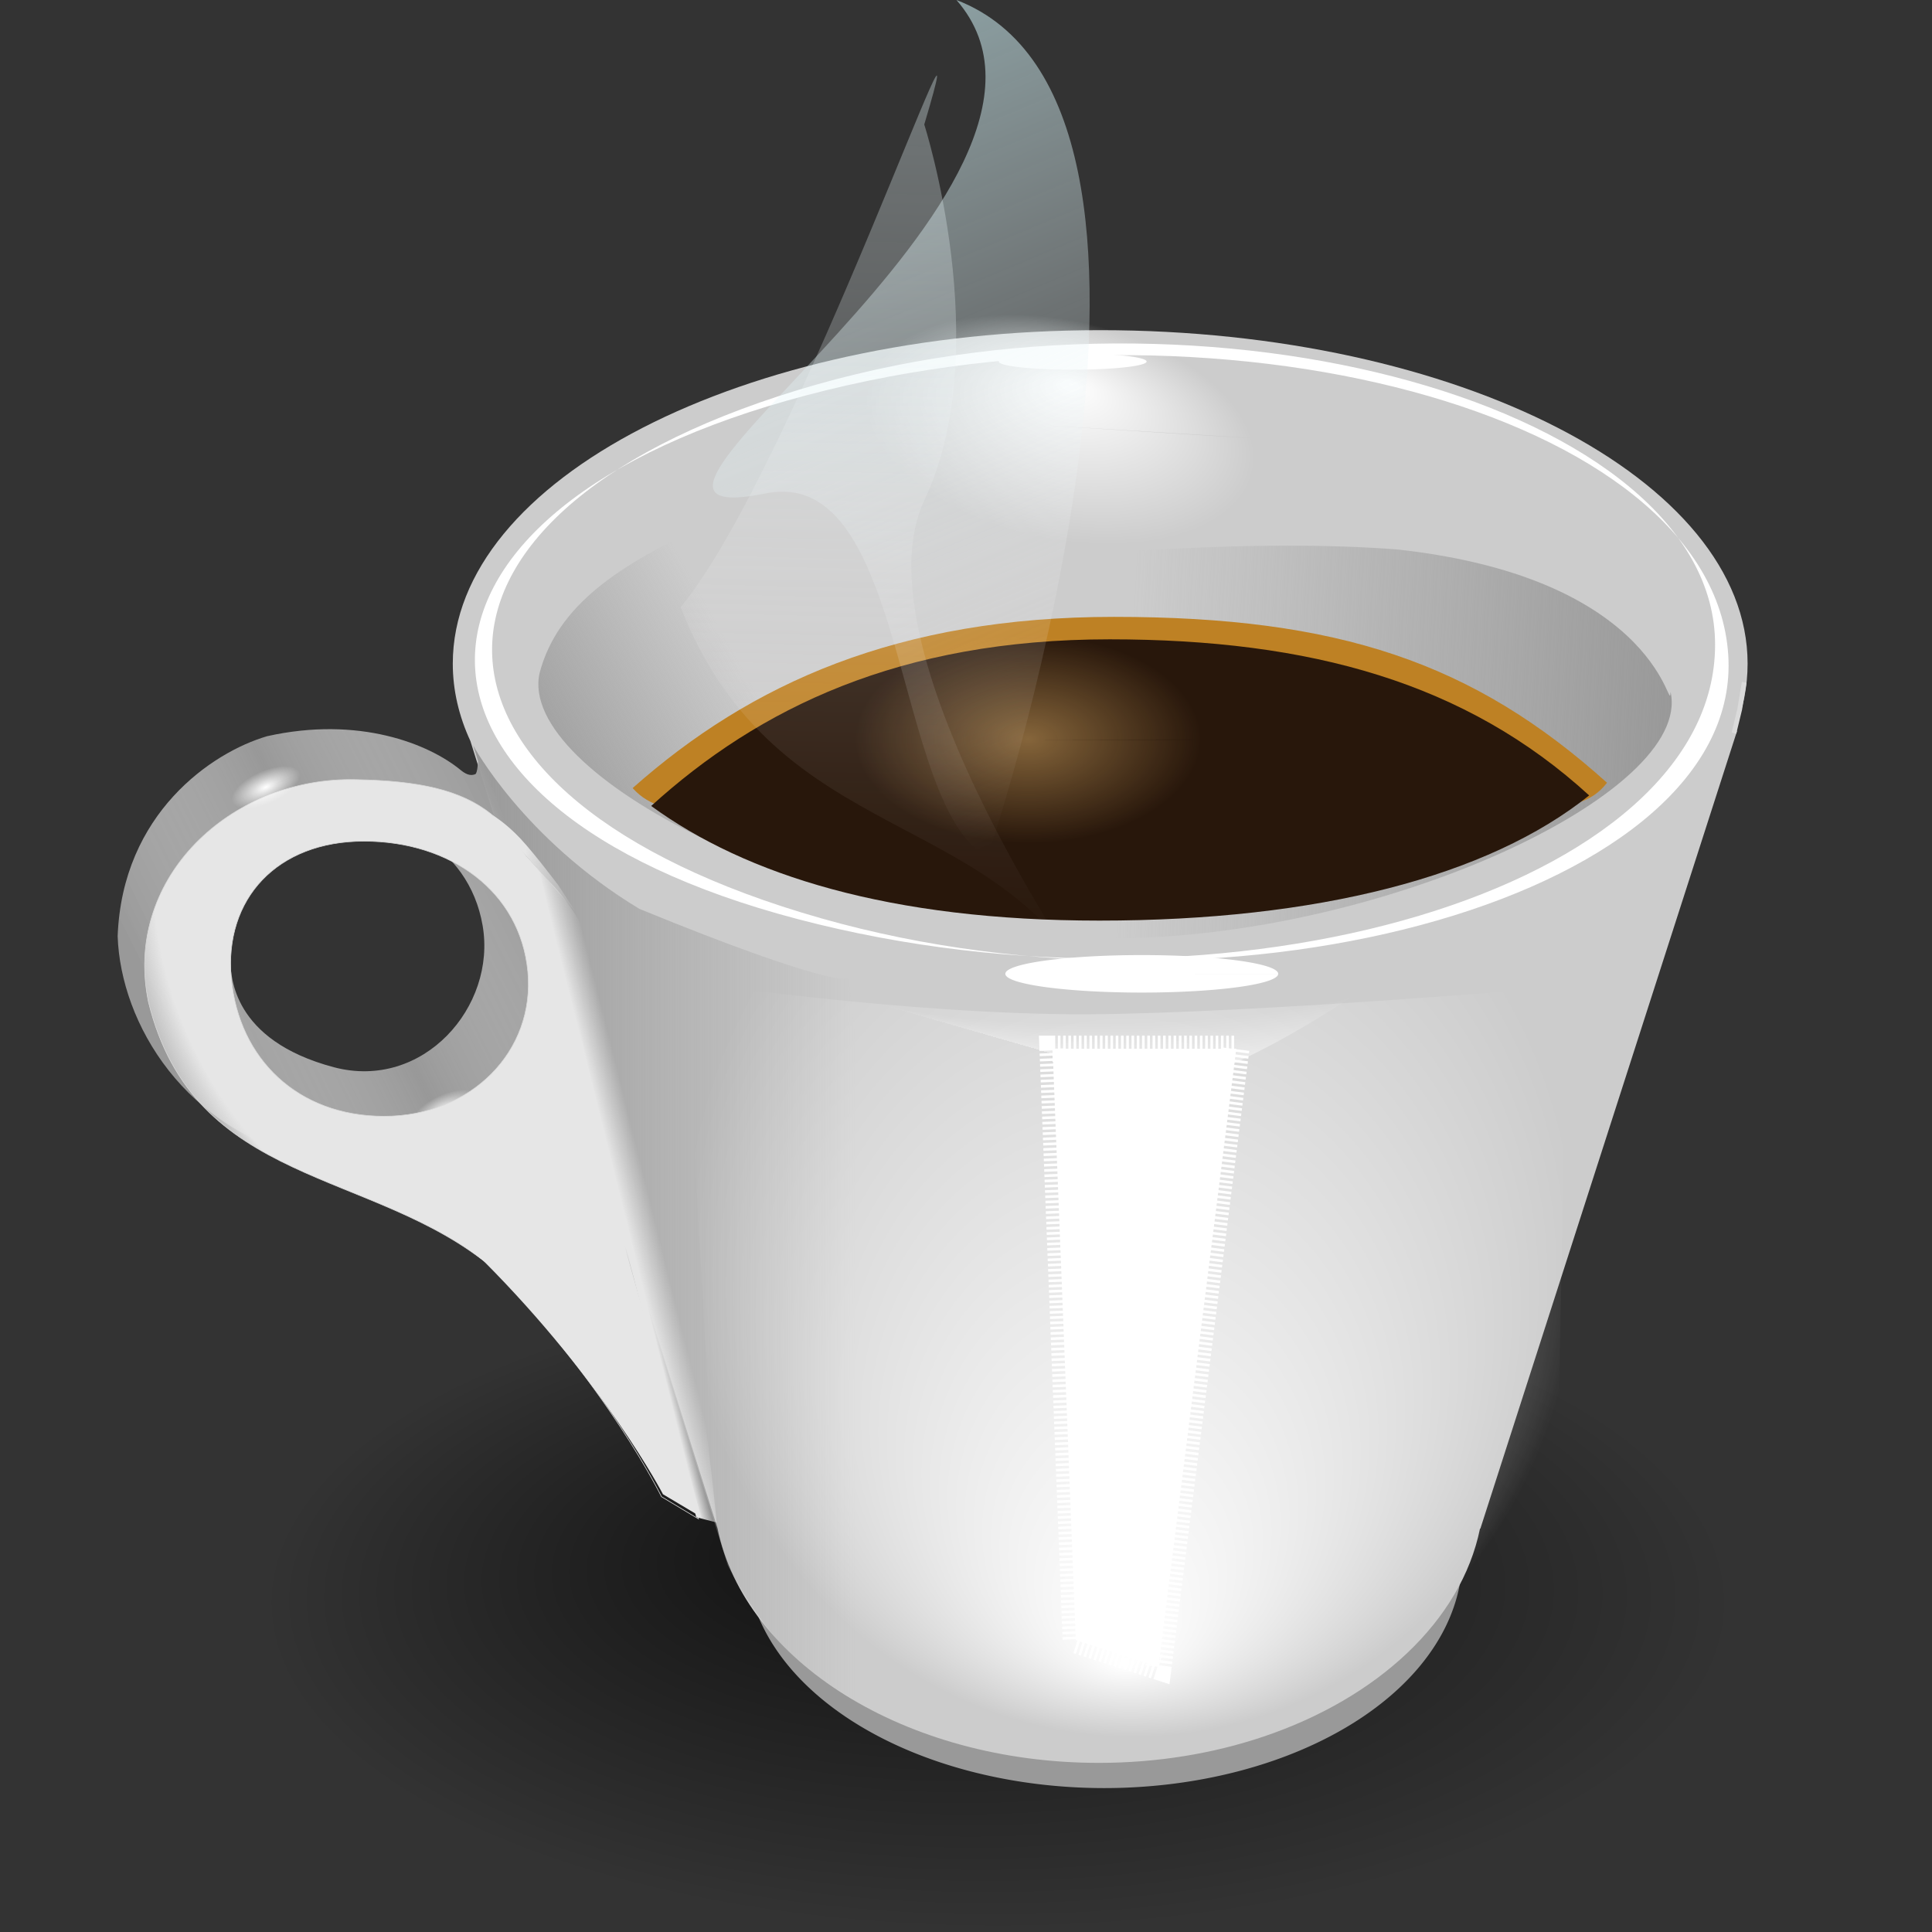<?xml version="1.0" encoding="UTF-8" standalone="no"?>
<!-- Created with Inkscape (http://www.inkscape.org/) -->

<svg
   xmlns:dc="http://purl.org/dc/elements/1.1/"
   xmlns:cc="http://creativecommons.org/ns#"
   xmlns:rdf="http://www.w3.org/1999/02/22-rdf-syntax-ns#"
   xmlns:svg="http://www.w3.org/2000/svg"
   xmlns="http://www.w3.org/2000/svg"
   xmlns:xlink="http://www.w3.org/1999/xlink"
   xmlns:sodipodi="http://sodipodi.sourceforge.net/DTD/sodipodi-0.dtd"
   xmlns:inkscape="http://www.inkscape.org/namespaces/inkscape"
   id="svg2054"
   sodipodi:docname="openclipart_298_espresso.svg"
   inkscape:export-filename="/Users/pipo/Desktop/tasse.png"
   viewBox="0 0 216.656 216.656"
   sodipodi:version="0.32"
   inkscape:export-xdpi="90"
   version="1.0"
   inkscape:export-ydpi="90"
   inkscape:version="0.91 r13725"
   width="216.656"
   height="216.656">
  <rect x="0" y="0" width="216.656" height="216.656" fill="#333333" stroke="none"/>
  <defs
     id="defs2056">
    <linearGradient
       id="linearGradient2927"
       inkscape:collect="always">
      <stop
         id="stop2929"
         style="stop-color:white"
         offset="0" />
      <stop
         id="stop2931"
         style="stop-color:white;stop-opacity:0"
         offset="1" />
    </linearGradient>
    <linearGradient
       id="linearGradient2965">
      <stop
         id="stop2967"
         style="stop-color:#cbf9ff;stop-opacity:.663"
         offset="0" />
      <stop
         id="stop2969"
         style="stop-color:#fff2f2;stop-opacity:0"
         offset="1" />
    </linearGradient>
    <radialGradient
       id="radialGradient3222"
       fx="-212.82"
       fy="-1987.7"
       xlink:href="#linearGradient2927"
       gradientUnits="userSpaceOnUse"
       cy="-2034.8"
       cx="-240.85"
       gradientTransform="matrix(-0.658,-0.176,0.513,-0.168,642.11,-2400.2)"
       r="127.14"
       inkscape:collect="always" />
    <linearGradient
       id="linearGradient2881"
       inkscape:collect="always">
      <stop
         id="stop2883"
         style="stop-color:#999"
         offset="0" />
      <stop
         id="stop2885"
         style="stop-color:#999;stop-opacity:0"
         offset="1" />
    </linearGradient>
    <radialGradient
       id="radialGradient2912"
       gradientUnits="userSpaceOnUse"
       cy="302.75"
       cx="66.016"
       gradientTransform="matrix(1,0,0,0.872,0,38.649)"
       r="18.359"
       inkscape:collect="always">
      <stop
         id="stop2908"
         style="stop-color:#e3b36a"
         offset="0" />
      <stop
         id="stop2910"
         style="stop-color:#e3b36a;stop-opacity:0"
         offset="1" />
    </radialGradient>
    <radialGradient
       id="radialGradient2937"
       xlink:href="#linearGradient2927"
       gradientUnits="userSpaceOnUse"
       cy="-2546.9"
       cx="-520.71"
       gradientTransform="matrix(1,0,0,0.838,0,-413.01)"
       r="26.429"
       inkscape:collect="always" />
    <linearGradient
       id="linearGradient3176"
       y2="-95.298"
       gradientUnits="userSpaceOnUse"
       x2="313.02"
       gradientTransform="matrix(0.47,0.559,-0.117,0.721,-50.501,21.644)"
       y1="-95.044"
       x1="300.66"
       inkscape:collect="always">
      <stop
         id="stop2999"
         style="stop-color:#e6e6e6"
         offset="0" />
      <stop
         id="stop3001"
         style="stop-color:#e6e6e6;stop-opacity:0"
         offset="1" />
    </linearGradient>
    <linearGradient
       id="linearGradient3179"
       y2="194.62"
       gradientUnits="userSpaceOnUse"
       x2="184.48"
       gradientTransform="matrix(0.73,0,0.177,0.709,-53.455,20.031)"
       y1="194.62"
       x1="179.97"
       inkscape:collect="always">
      <stop
         id="stop2953"
         style="stop-color:#e6e6e6"
         offset="0" />
      <stop
         id="stop2955"
         style="stop-color:#e6e6e6;stop-opacity:0"
         offset="1" />
    </linearGradient>
    <linearGradient
       id="linearGradient3186"
       y2="588.1"
       gradientUnits="userSpaceOnUse"
       x2="-140.67"
       gradientTransform="matrix(0.226,0,0.038,0.221,113.79,-6.288)"
       y1="652.24"
       x1="-343.16"
       inkscape:collect="always">
      <stop
         id="stop3021"
         style="stop-color:#999"
         offset="0" />
      <stop
         id="stop3027"
         style="stop-color:white;stop-opacity:.498"
         offset=".5" />
      <stop
         id="stop3023"
         style="stop-color:#999"
         offset="1" />
    </linearGradient>
    <linearGradient
       id="linearGradient3190"
       y2="130.79"
       xlink:href="#linearGradient2965"
       gradientUnits="userSpaceOnUse"
       x2="282.03"
       gradientTransform="matrix(0.73,0,0,0.73,-43.657,35.331)"
       y1="-119.21"
       x1="287.92"
       inkscape:collect="always" />
    <linearGradient
       id="linearGradient3193"
       y2="129.85"
       xlink:href="#linearGradient2965"
       gradientUnits="userSpaceOnUse"
       x2="289.25"
       gradientTransform="matrix(0.73,0,0,0.73,-59.625,26.206)"
       y1="-6.711"
       x1="232.3"
       inkscape:collect="always" />
    <linearGradient
       id="linearGradient3200"
       y2="253.79"
       xlink:href="#linearGradient2881"
       gradientUnits="userSpaceOnUse"
       x2="564.29"
       gradientTransform="matrix(-0.21,0,0,0.21,244.84,46.36)"
       y1="318.04"
       x1="678.74"
       inkscape:collect="always" />
    <linearGradient
       id="linearGradient3206"
       y2="262.36"
       xlink:href="#linearGradient2881"
       gradientUnits="userSpaceOnUse"
       x2="390"
       gradientTransform="matrix(0.21,0,0,0.21,87.788,47.563)"
       y1="278.04"
       x1="678.74"
       inkscape:collect="always" />
    <radialGradient
       id="radialGradient3210"
       fx="-314.61"
       fy="-2371.3"
       xlink:href="#linearGradient2927"
       gradientUnits="userSpaceOnUse"
       cy="-2031.6"
       cx="-265.86"
       gradientTransform="matrix(-0.262,0.008,-0.007,-0.05,85.475,33.733)"
       r="127.14"
       inkscape:collect="always" />
    <radialGradient
       id="radialGradient3213"
       fx="-312.14"
       fy="-2205.1"
       gradientUnits="userSpaceOnUse"
       cy="-2076.2"
       cx="-309.29"
       gradientTransform="matrix(0.333,-5.7844e-4,-0.002,-0.363,268.82,-588.85)"
       r="150.71"
       inkscape:collect="always">
      <stop
         id="stop3172"
         style="stop-color:white"
         offset="0" />
      <stop
         id="stop3174"
         style="stop-color:white;stop-opacity:0"
         offset="1" />
    </radialGradient>
    <linearGradient
       id="linearGradient3216"
       y2="635.22"
       gradientUnits="userSpaceOnUse"
       x2="297.14"
       gradientTransform="matrix(0.21,0,0,0.21,76.666,30.428)"
       y1="635.22"
       x1="92.857"
       inkscape:collect="always">
      <stop
         id="stop3097"
         style="stop-color:#999"
         offset="0" />
      <stop
         id="stop3099"
         style="stop-color:#999;stop-opacity:0"
         offset="1" />
    </linearGradient>
    <radialGradient
       id="radialGradient3225"
       fx="118.3"
       fy="227.9"
       gradientUnits="userSpaceOnUse"
       cy="250.81"
       cx="137.38"
       gradientTransform="matrix(1,0,0,0.332,0,167.56)"
       r="117.18"
       inkscape:collect="always">
      <stop
         id="stop2879"
         style="stop-color:black;stop-opacity:.691"
         offset="0" />
      <stop
         id="stop2881"
         style="stop-color:black;stop-opacity:0"
         offset="1" />
    </radialGradient>
    <radialGradient
       id="radialGradient2947"
       fx="103.98"
       fy="159.87"
       gradientUnits="userSpaceOnUse"
       cy="172.5"
       cx="101.51"
       gradientTransform="matrix(-0.881,-1.463,1.23,-0.741,-22.655,403.87)"
       r="31.117"
       inkscape:collect="always">
      <stop
         id="stop2943"
         style="stop-color:#e6e6e6"
         offset="0" />
      <stop
         id="stop2949"
         style="stop-color:#e6e6e6"
         offset=".5" />
      <stop
         id="stop2951"
         style="stop-color:#e6e6e6"
         offset=".75" />
      <stop
         id="stop2945"
         style="stop-color:#e6e6e6;stop-opacity:0"
         offset="1" />
    </radialGradient>
    <radialGradient
       inkscape:collect="always"
       xlink:href="#linearGradient2927"
       id="radialGradient3406"
       gradientUnits="userSpaceOnUse"
       gradientTransform="matrix(1,0,0,0.838,0,-413.01)"
       cx="-520.71"
       cy="-2546.9"
       r="26.429" />
  </defs>
  <sodipodi:namedview
     id="base"
     bordercolor="#666666"
     inkscape:pageshadow="2"
     guidetolerance="10"
     pagecolor="#ffffff"
     gridtolerance="10000"
     inkscape:window-height="660"
     width="216.47px"
     inkscape:zoom="1.8101934"
     objecttolerance="10"
     borderopacity="1.0"
     inkscape:current-layer="layer1"
     inkscape:cx="82.135901"
     inkscape:cy="106.62928"
     inkscape:window-y="-8"
     inkscape:window-x="1272"
     inkscape:window-width="1280"
     inkscape:pageopacity="0.0"
     inkscape:document-units="px"
     showgrid="false"
     fit-margin-top="0"
     fit-margin-left="0"
     fit-margin-right="0"
     fit-margin-bottom="0"
     inkscape:window-maximized="1" />
  <g
     id="layer1"
     inkscape:label="Layer 1"
     inkscape:groupmode="layer"
     transform="translate(-55.848,-24.9)">
    <g
       id="g3439"
       transform="translate(12.706,-7.2375869e-7)">
      <ellipse
         ry="38.891"
         rx="140.972"
         cy="250.806"
         cx="137.381"
         transform="matrix(0.705,0,0,0.944,58.38,-32.06)"
         style="fill:url(#radialGradient3225);fill-rule:evenodd"
         id="path1988" />
      <path
         sodipodi:start="0"
         sodipodi:end="6.2801146"
         sodipodi:cx="34.285713"
         sodipodi:cy="193.07646"
         transform="matrix(3.513,0,0,2.134,46.53,-212.52)"
         d="m 45.714,193.076 a 11.429,12.143 0 0 1 -11.42,12.143 11.429,12.143 0 0 1 -11.437,-12.124 11.429,12.143 0 0 1 11.402,-12.161 11.429,12.143 0 0 1 11.455,12.106 l -11.429,0.037 z"
         sodipodi:type="arc"
         style="fill:#999999;fill-rule:evenodd"
         sodipodi:ry="12.142858"
         sodipodi:rx="11.428572"
         id="path3116" />
      <g
         transform="matrix(0.21,0,0,0.21,87.788,47.563)"
         style="fill:#cccccc"
         id="g2813">
        <g
           style="fill:#cccccc"
           id="g2836">
          <path
             inkscape:connector-curvature="0"
             d="m 374.91,68.393 c -190.84,0 -345.72,79.767 -345.72,178.07 -0.002,14.22 3.276,28.07 9.404,41.34 l 131.97,420.41 c 14.37,70.8 100.09,125.25 203.6,125.25 31.38,0 61.12,-5.01 87.74,-13.96 61.11,-20.54 105.73,-61.85 115.82,-111.11 l 0.19,0 137.12,-426.09 -1.41,0 c 4.6,-11.58 7,-23.57 7,-35.84 0,-98.3 -154.88,-178.07 -345.71,-178.07 z"
             style="fill:#cccccc;fill-rule:evenodd"
             sodipodi:nodetypes="csccssccccsc"
             id="path2790" />
          <path
             inkscape:connector-curvature="0"
             d="m 713.33,283.59 3.06,-12.65 2.42,-14.53"
             style="fill:#cccccc;fill-rule:evenodd;stroke:#dadada;stroke-width:2.539px"
             sodipodi:nodetypes="ccc"
             id="path2808" />
        </g>
      </g>
      <path
         d="m -1434.744,145.172 c 251.142,145.139 553.42,-31.266 544.039,-321.179 -9.562,-295.492 -308.433,-457.465 -564.533,-309.75 -251.265,144.926 -249.633,494.909 6.13,631.741 260.685,139.465 550.393,-38.378 550.518,-334.025 0.123,-290.065 -303.787,-463.643 -550.168,-310.562 -251.122,156.027 -241.96,495.843 14.015,643.775 z"
         inkscape:flatsided="false"
         inkscape:rounded="0.45913031"
         sodipodi:cx="-1262.8571"
         sodipodi:cy="-176.20924"
         inkscape:randomized="0"
         transform="matrix(0.187,0,0,0.092,403.51,114.52)"
         sodipodi:arg2="0.0005425717"
         sodipodi:arg1="2.0619237"
         sodipodi:r2="372.15213"
         sodipodi:r1="364.45938"
         sodipodi:sides="3"
         sodipodi:type="star"
         style="fill:#ffffff;fill-rule:evenodd"
         id="path2760" />
      <path
         inkscape:connector-curvature="0"
         d="m 96.204,108.48 c 0,0 5.576,10.45 18.636,18.34 21.85,8.95 23.45,7.81 23.45,7.81 l 9.92,85.07 c 0,0 -7.93,-2.95 -13.64,-6.93 -5.71,-3.98 -9.81,-12.31 -9.81,-12.31 L 96.204,108.48 Z"
         style="fill:url(#linearGradient3216);fill-rule:evenodd"
         sodipodi:nodetypes="ccccscc"
         id="rect3076" />
      <path
         inkscape:connector-curvature="0"
         d="m 124.23,210.98 42.79,10.66 50.4,-11.26 1.43,-74.85 c 0,0 -34.39,2.98 -53.88,3.12 -20.92,0 -45.02,-3.72 -45.02,-3.72 l 4.28,76.05 z"
         style="fill:url(#radialGradient3213);fill-rule:evenodd"
         sodipodi:nodetypes="ccccccc"
         id="rect3168" />
      <path
         inkscape:connector-curvature="0"
         d="m 163.24,149.36 c -14.77,0 -26.76,-8.48 -26.76,-18.94 0,-10.45 12.43,-22.52 26.76,-18.93 l 51.7,12.92 c -17.86,8.73 -28.71,21.95 -51.7,24.95 z"
         style="fill:url(#radialGradient3210);fill-rule:evenodd"
         sodipodi:nodetypes="csscs"
         id="path3181" />
      <path
         sodipodi:start="0"
         sodipodi:end="6.2797053"
         sodipodi:cx="-251.42857"
         sodipodi:cy="-2016.9236"
         transform="matrix(0.206,0.013,0,0.409,212.13,900.79)"
         d="m -124.286,-2016.924 a 127.143,45 0 0 1 -127.032,45 127.143,45 0 0 1 -127.253,-44.922 127.143,45 0 0 1 126.811,-45.078 127.143,45 0 0 1 127.474,44.843 l -127.142,0.157 z"
         sodipodi:type="arc"
         style="fill:url(#radialGradient3222);fill-rule:evenodd"
         sodipodi:ry="45"
         sodipodi:rx="127.14286"
         id="path3220" />
      <path
         inkscape:connector-curvature="0"
         d="m 199.89,86.522 c -30.69,-2.405 -92.87,5.362 -94.86,19.768 5.54,11.49 33.2,23.83 62.86,23.83 30.09,0 65.14,-16.23 62.59,-27.63 -0.15,3.18 -0.63,-12.662 -30.59,-15.968 z"
         style="fill:url(#linearGradient3206);fill-rule:evenodd"
         sodipodi:nodetypes="ccscc"
         id="path2819" />
      <path
         sodipodi:start="0"
         sodipodi:end="6.2801146"
         sodipodi:cx="-257.14285"
         sodipodi:cy="-2513.3521"
         transform="matrix(0.238,0,0,0.046,232.38,249.72)"
         d="m -192.857,-2513.352 a 64.286,45.714 0 0 1 -64.236,45.714 64.286,45.714 0 0 1 -64.335,-45.644 64.286,45.714 0 0 1 64.138,-45.784 64.286,45.714 0 0 1 64.433,45.574 l -64.285,0.14 z"
         sodipodi:type="arc"
         style="fill:#ffffff;fill-rule:evenodd"
         sodipodi:ry="45.714287"
         sodipodi:rx="64.285713"
         id="path3231" />
      <path
         inkscape:connector-curvature="0"
         d="m 161.18,142.51 20.6,0 -8.73,69.31 -9.27,-3 -2.6,-66.31 z"
         style="fill:#ffffff;fill-rule:evenodd;stroke:#ffffff;stroke-width:2.946;stroke-dasharray:0.295, 0.295"
         sodipodi:nodetypes="ccccc"
         id="rect3233" />
      <path
         sodipodi:start="0"
         sodipodi:end="6.2801146"
         sodipodi:cx="-257.14285"
         sodipodi:cy="-2513.3521"
         transform="matrix(0.129,0,0,0.02,196.6,115.71)"
         d="m -192.857,-2513.352 a 64.286,45.714 0 0 1 -64.236,45.714 64.286,45.714 0 0 1 -64.335,-45.644 64.286,45.714 0 0 1 64.138,-45.784 64.286,45.714 0 0 1 64.433,45.574 l -64.285,0.14 z"
         sodipodi:type="arc"
         style="fill:#ffffff;fill-rule:evenodd"
         sodipodi:ry="45.714287"
         sodipodi:rx="64.285713"
         id="path3244" />
      <path
         inkscape:connector-curvature="0"
         d="m 153.78,67.885 c 26.46,0 61.92,17.624 71.45,31.673 1.31,1.932 2.13,3.792 2.37,5.532 -5.54,11.48 -33.2,23.83 -62.86,23.83 -30.09,0 -63.64,-17.13 -61.09,-28.54 4.06,-15.454 28.28,-17.766 50.13,-32.495 z"
         style="fill:url(#linearGradient3200);fill-rule:evenodd"
         sodipodi:nodetypes="cscscc"
         id="path2050" />
      <g
         transform="matrix(0.73,0,0,0.73,9.951,-110.66)"
         id="g2015">
        <path
           inkscape:connector-curvature="0"
           d="m 216.61,280.46 c -33.15,0 -55.8,10.2 -73.96,26.3 10.42,11.77 39.84,-11.9 73,-11.9 34.45,0 67.3,23.56 76.68,11.08 -20.55,-18.48 -41.24,-25.48 -75.72,-25.48 z"
           style="fill:#be8124;fill-rule:evenodd"
           sodipodi:nodetypes="ccscc"
           id="path2012" />
        <path
           inkscape:connector-curvature="0"
           d="m 215.91,283.91 c -32.24,0 -53.9,10.61 -70.41,25.6 14.56,10.61 36.6,17.61 68.86,17.61 33.51,0 59.76,-6.81 75.23,-19.23 -18.89,-17.28 -42.74,-23.98 -73.68,-23.98 z"
           style="fill:#28170b;fill-rule:evenodd"
           sodipodi:nodetypes="ccscc"
           id="path1965" />
      </g>
      <path
         sodipodi:start="0"
         sodipodi:end="6.2801146"
         sodipodi:cx="66.015625"
         sodipodi:cy="302.75281"
         transform="matrix(1.056,0,0,0.73,88.7,-113.15)"
         d="m 84.375,302.753 a 18.359,16.016 0 0 1 -18.345,16.016 18.359,16.016 0 0 1 -18.373,-15.991 18.359,16.016 0 0 1 18.317,-16.04 18.359,16.016 0 0 1 18.402,15.966 l -18.359,0.049 z"
         sodipodi:type="arc"
         style="opacity:0.5;fill:url(#radialGradient2912);fill-rule:evenodd"
         sodipodi:ry="16.015625"
         sodipodi:rx="18.359375"
         id="path2019" />
      <path
         inkscape:connector-curvature="0"
         d="m 150.4,24.9 c 30.42,11.706 5.26,91.39 3.43,96.1 -10.61,-5.94 -8.82,-44.031 -24.82,-40.768 -25.26,5.152 39.55,-34.487 21.39,-55.332 z"
         style="fill:url(#linearGradient3193);fill-rule:evenodd"
         sodipodi:nodetypes="ccsc"
         id="rect2929" />
      <path
         inkscape:connector-curvature="0"
         d="m 146.79,38.863 c 7.19,-24.17 -14.31,38.357 -27.32,54.133 10.93,27.674 36.12,21.824 47.05,44.434 0,0 -27.76,-39.345 -19.72,-56.429 8.04,-17.085 -0.01,-42.138 -0.01,-42.138 z"
         style="fill:url(#linearGradient3190);fill-rule:evenodd"
         sodipodi:nodetypes="ccczc"
         id="rect2926" />
      <path
         sodipodi:start="0"
         sodipodi:end="6.2801146"
         sodipodi:cx="-520.71429"
         sodipodi:cy="-2546.9236"
         transform="matrix(0.145,-0.057,0.015,0.084,206.83,333.76)"
         d="m -494.286,-2546.924 a 26.429,22.143 0 0 1 -26.408,22.143 26.429,22.143 0 0 1 -26.449,-22.109 26.429,22.143 0 0 1 26.368,-22.177 26.429,22.143 0 0 1 26.489,22.075 l -26.428,0.068 z"
         sodipodi:type="arc"
         style="fill:url(#radialGradient3406);fill-rule:evenodd"
         sodipodi:ry="22.142857"
         sodipodi:rx="26.428572"
         id="path2935" />
      <path
         inkscape:connector-curvature="0"
         d="m 73.089,107.46 c -6.18,1.81 -16.234,8.65 -16.753,22.43 0.335,9.76 7.547,22.02 22.095,25.04 15.032,3.13 27.959,-8.67 25.549,-22.68 -1.06,-6.19 1.06,-5.49 -2.35,-10.35 -0.54,-0.76 -3.177,-9.17 -4.533,-11.56 -0.498,-0.88 -0.255,0.83 -0.61,1.35 -0.607,0.31 -1.202,-0.04 -1.693,-0.44 -3.558,-2.93 -11.412,-6.09 -21.705,-3.79 z m 4.043,7.89 c 9.819,0 18.567,4.24 20.133,13.35 1.567,9.11 -6.697,18.52 -16.685,15.88 -11.512,-3.06 -11.467,-10.37 -11.604,-11.62 -1.05,-9.63 -1.664,-17.61 8.156,-17.61 z"
         style="fill:url(#linearGradient3186);fill-rule:evenodd"
         sodipodi:nodetypes="ccsssscsccsssc"
         id="path2945" />
      <path
         inkscape:connector-curvature="0"
         d="m 81.78,112.33 c -13.381,0.36 -24.786,11.39 -21.991,24.93 5.105,20.81 25.144,18.61 38.552,29.79 13.019,13.4 18.979,25.69 18.979,25.69 l 4.15,2.49 c -5.13,-21.79 -10.58,-43.49 -16.1,-65.18 -3.44,-13.64 -8.26,-17.46 -22.29,-17.72 -0.438,-0.01 -0.869,-0.01 -1.3,0 z m 2.175,6.9 c 9.735,0 17.525,5.65 18.375,14.61 0.85,8.96 -6.367,16.24 -16.102,16.24 -9.736,0 -16.294,-6.47 -17.146,-15.43 -0.851,-8.96 5.137,-15.42 14.873,-15.42 z"
         style="fill:url(#radialGradient2947);fill-rule:evenodd;stroke:#dadada;stroke-width:0.069"
         sodipodi:nodetypes="ccccccsccsssc"
         id="path2931" />
      <path
         sodipodi:start="0"
         sodipodi:end="6.2801146"
         sodipodi:cx="-520.71429"
         sodipodi:cy="-2546.9236"
         transform="matrix(0.145,-0.057,0.015,0.084,186.67,297.47)"
         d="m -494.286,-2546.924 a 26.429,22.143 0 0 1 -26.408,22.143 26.429,22.143 0 0 1 -26.449,-22.109 26.429,22.143 0 0 1 26.368,-22.177 26.429,22.143 0 0 1 26.489,22.075 l -26.428,0.068 z"
         sodipodi:type="arc"
         style="fill:url(#radialGradient2937);fill-rule:evenodd"
         sodipodi:ry="22.142857"
         sodipodi:rx="26.428572"
         id="path2048" />
      <path
         inkscape:connector-curvature="0"
         d="m 101.73,120.43 c 0,0 2.91,3.25 3.1,3.43 13.38,13.06 18.68,71.78 18.68,71.78 l -2.29,-0.6 -19.49,-74.61 z"
         style="fill:url(#linearGradient3179);fill-rule:evenodd"
         sodipodi:nodetypes="csccc"
         id="rect2941" />
      <path
         inkscape:connector-curvature="0"
         d="m 98.368,116.31 c 0,0 1.502,0.87 3.182,2.68 1.63,1.75 4.25,5.25 4.25,5.25 l 1.91,2.94 -6.93,-7.83 -2.412,-3.04 z"
         style="fill:url(#linearGradient3176);fill-rule:evenodd"
         sodipodi:nodetypes="czcccc"
         id="rect2986" />
      <path
         inkscape:connector-curvature="0"
         d="m 84.533,159.03 c 4.444,1.89 8.871,4.02 12.802,7.24 13.635,13.66 20.155,26.2 20.155,26.2 l 4.27,2.54 c -3.32,-12.01 -6.74,-24 -10.2,-35.98 l -27.027,0 z"
         style="fill:#e6e6e6;fill-rule:evenodd"
         id="path3033" />
    </g>
  </g>
</svg>
